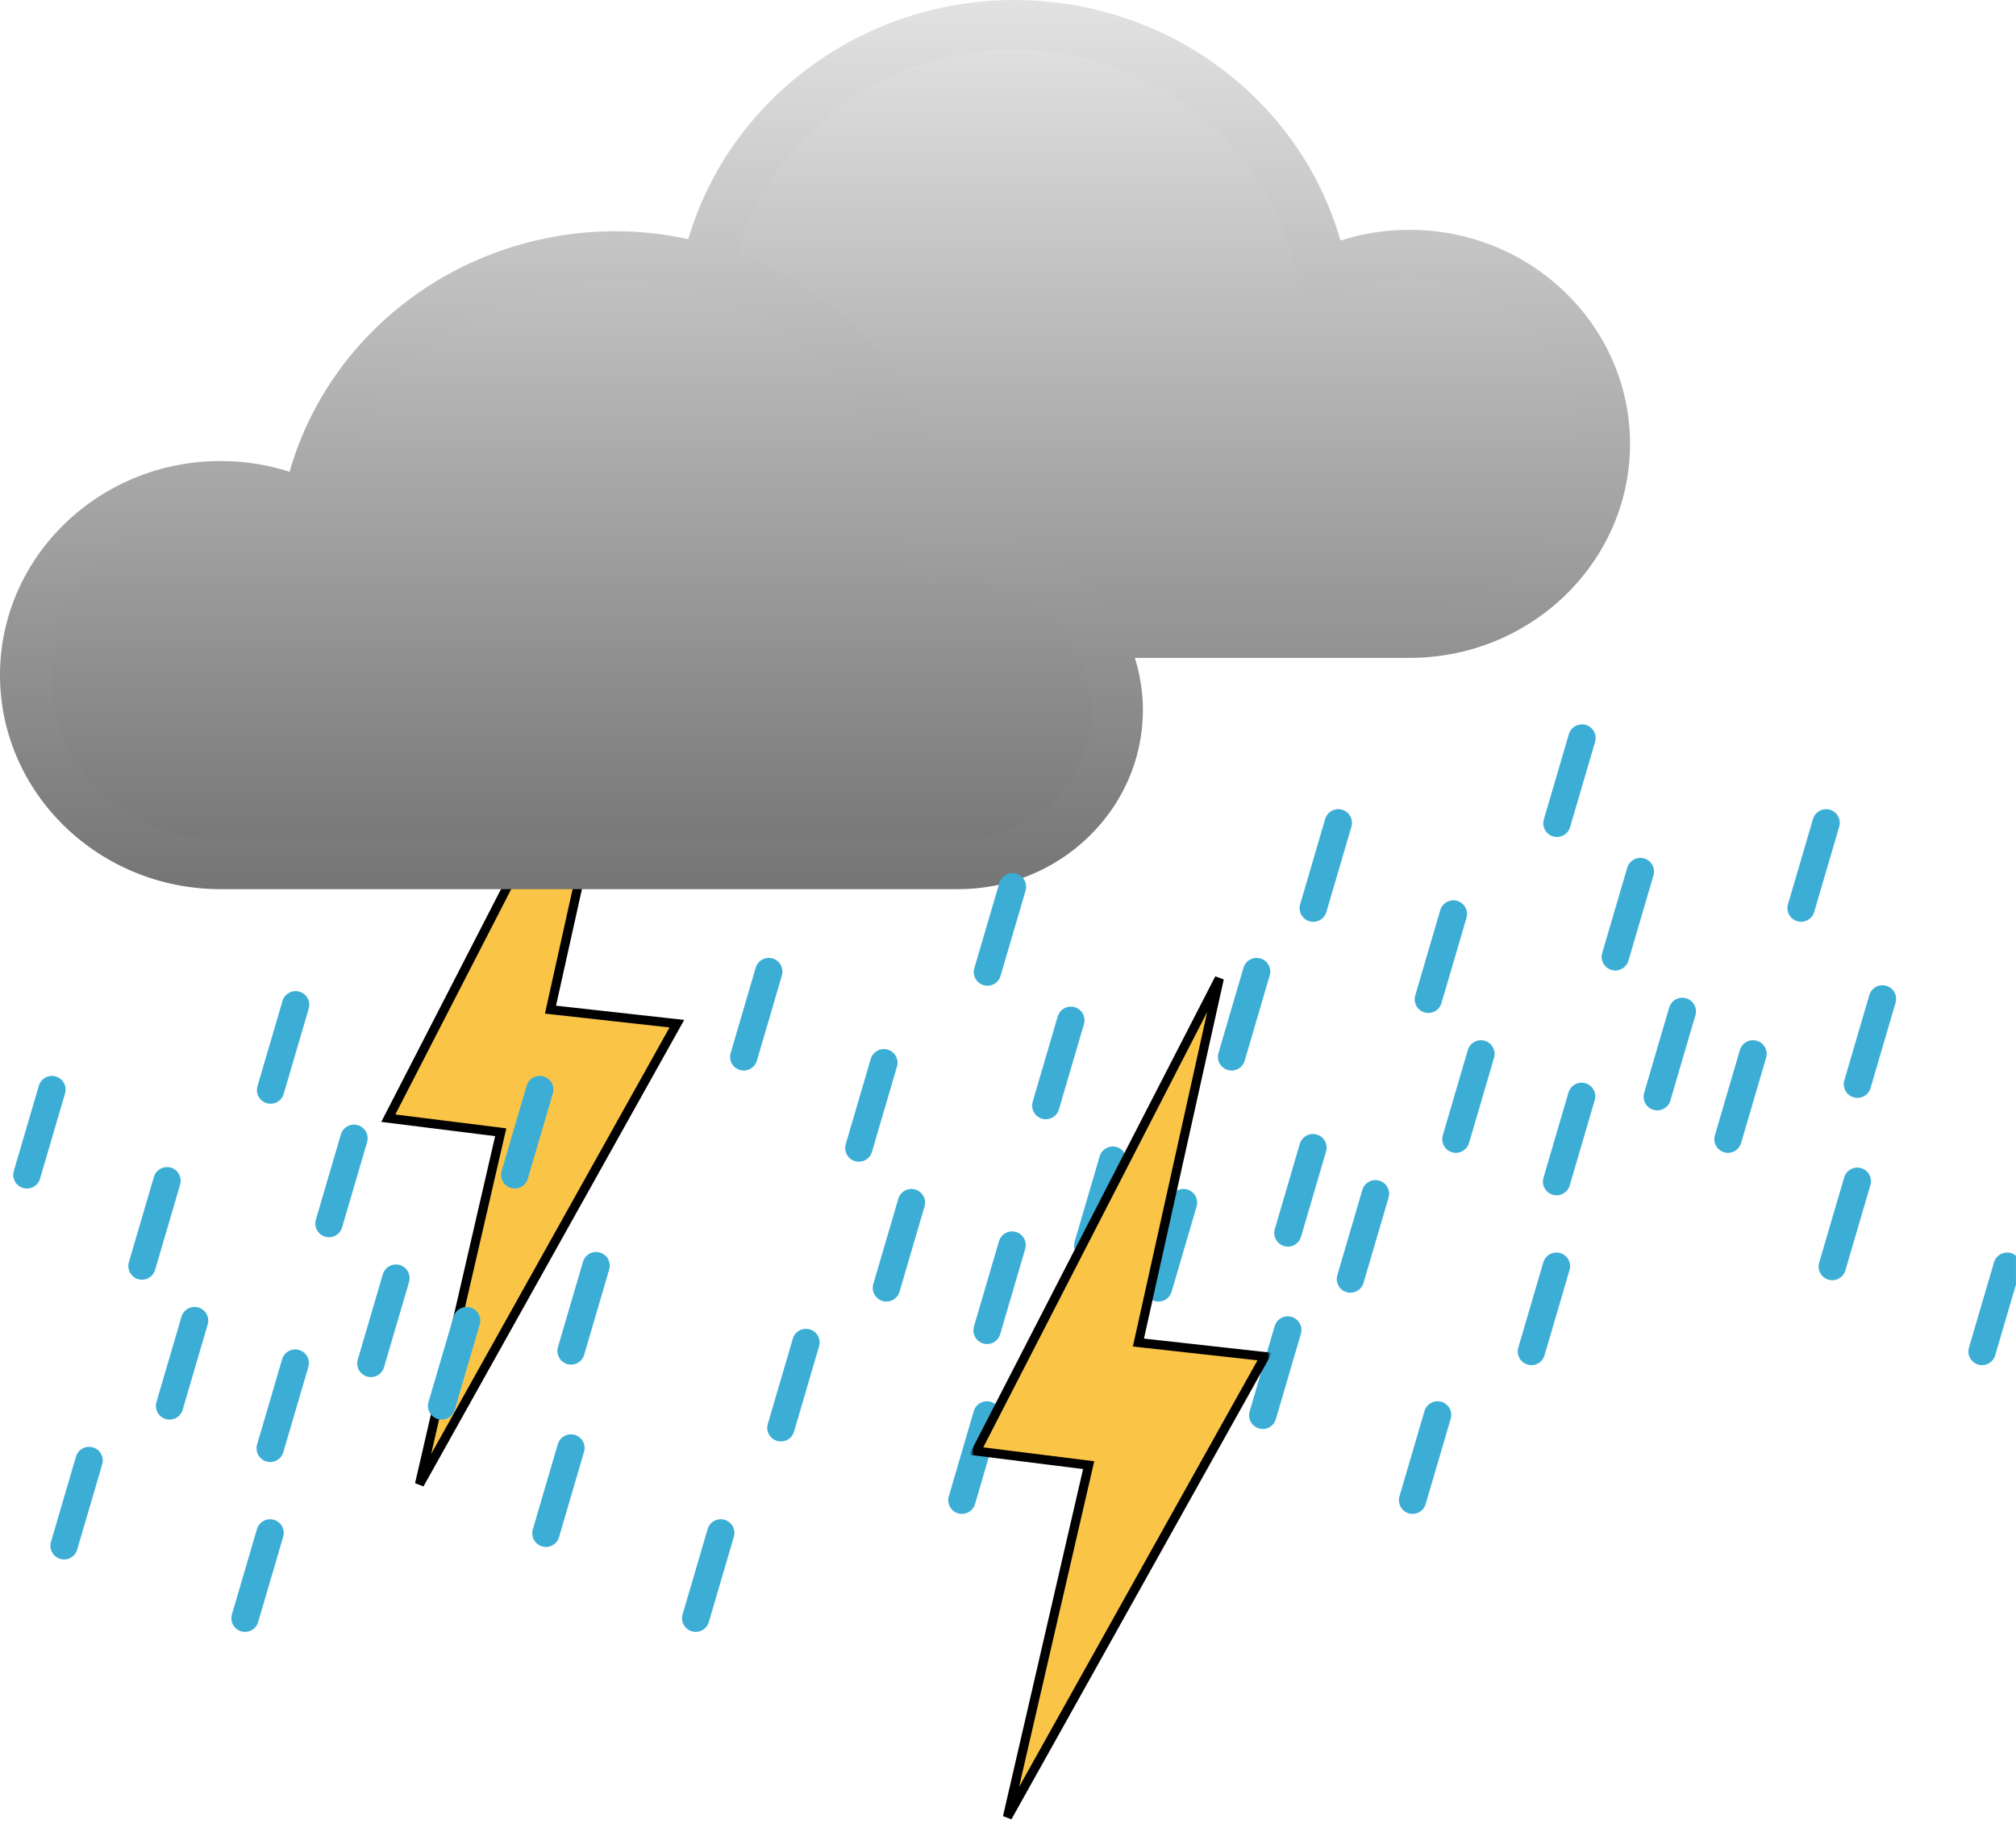 <svg width="885" height="806" viewBox="0 0 885 806" fill="none" xmlns="http://www.w3.org/2000/svg">
<g clip-path="url(#clip0_673_2052)">
<path d="M243.03 443.417L297.14 449.429L184.153 651.616L219.503 498.432L219.813 497.089L218.445 496.918L170.458 490.92L277.175 283.415L241.954 441.91L241.653 443.264L243.03 443.417Z" fill="#FAC546" stroke="black" stroke-width="4"/>
<path d="M182.987 139.216L145.843 192.792L130.822 213.479H124.54H110.065L48.886 226.21C38.326 241.416 16.331 272.465 12.835 275.012C9.339 277.558 11.378 301.534 12.835 313.204L37.142 359.884L64.727 368.106L94.77 380.571H300.7H436.44L465.937 360.68L491.336 315.856L485.874 277.134H617.517L668.314 263.076L706.282 202.87L687.705 145.316L631.994 109.245L583.104 116.671L565.078 77.152L504.446 20.394L459.109 11.642L386.732 20.394L333.748 68.4L314.629 109.245C309.531 111.721 298.516 116.671 295.238 116.671C291.961 116.671 264.012 111.721 250.447 109.245L182.987 139.216Z" fill="url(#paint0_linear_673_2052)"/>
<path d="M618.806 100.901C608.336 100.901 598.17 102.481 588.451 105.608C570.764 43.686 512.535 0 445.155 0C378.608 0 320.125 43.598 302.164 104.972C291.908 102.784 281.309 101.516 270.401 101.516C203.034 101.516 144.814 145.191 127.126 207.124C117.408 203.986 107.243 202.405 96.772 202.405C43.413 202.405 0 244.554 0 296.371C0 348.2 43.413 390.358 96.772 390.358H420.741C465.399 390.358 501.725 355.071 501.725 311.704C501.725 303.743 500.464 296.074 498.189 288.832H618.806C672.164 288.832 715.567 246.685 715.567 194.867C715.567 143.048 672.164 100.901 618.806 100.901ZM420.741 368.643H96.772C55.739 368.643 22.361 336.219 22.361 296.371C22.361 256.535 55.739 224.12 96.772 224.12C108.488 224.12 119.68 226.687 130.052 231.755C133.197 233.293 136.898 233.293 140.065 231.765C143.22 230.239 145.448 227.355 146.081 223.983C156.945 165.602 209.234 123.232 270.401 123.232C339.636 123.232 396.326 177.912 396.752 245.126C396.775 248.339 398.259 251.382 400.803 253.429C403.358 255.475 406.732 256.312 409.965 255.74C413.546 255.104 417.17 254.775 420.741 254.775C453.061 254.775 479.364 280.318 479.364 311.704C479.364 343.1 453.061 368.643 420.741 368.643ZM618.806 267.117H487.399C472.395 246.067 447.069 232.442 418.536 233.091C413.436 177.337 375.391 130.58 323.6 111.178C338.75 58.887 388.509 21.715 445.155 21.715C506.333 21.715 558.633 64.086 569.497 122.467C570.131 125.84 572.358 128.724 575.502 130.25C578.648 131.778 582.37 131.788 585.515 130.241C595.898 125.182 607.101 122.616 618.806 122.616C659.825 122.616 693.204 155.031 693.204 194.867C693.204 234.703 659.825 267.117 618.806 267.117Z" fill="url(#paint1_linear_673_2052)"/>
<path d="M433.473 426.767L444.459 389.318" stroke="#3CAED6" stroke-width="12" stroke-linecap="round"/>
<path d="M620.097 658.638L631.087 621.191" stroke="#3CAED6" stroke-width="12" stroke-linecap="round"/>
<path d="M508.553 565.43L519.539 527.981" stroke="#3CAED6" stroke-width="12" stroke-linecap="round"/>
<path d="M377.019 504.022L388.005 466.573" stroke="#3CAED6" stroke-width="12" stroke-linecap="round"/>
<path d="M540.646 463.994L551.633 426.546" stroke="#3CAED6" stroke-width="12" stroke-linecap="round"/>
<path d="M389.121 565.43L400.108 527.981" stroke="#3CAED6" stroke-width="12" stroke-linecap="round"/>
<path d="M342.814 626.839L353.801 589.39" stroke="#3CAED6" stroke-width="12" stroke-linecap="round"/>
<path d="M422.259 658.638L433.246 621.191" stroke="#3CAED6" stroke-width="12" stroke-linecap="round"/>
<path d="M477.513 546.787L488.499 509.339" stroke="#3CAED6" stroke-width="12" stroke-linecap="round"/>
<path d="M326.505 463.994L337.492 426.546" stroke="#3CAED6" stroke-width="12" stroke-linecap="round"/>
<path d="M459.099 485.377L470.085 447.929" stroke="#3CAED6" stroke-width="12" stroke-linecap="round"/>
<path d="M433.31 584.072L444.296 546.624" stroke="#3CAED6" stroke-width="12" stroke-linecap="round"/>
<path d="M554.331 621.356L565.318 583.907" stroke="#3CAED6" stroke-width="12" stroke-linecap="round"/>
<path d="M565.377 541.304L576.364 503.855" stroke="#3CAED6" stroke-width="12" stroke-linecap="round"/>
<path d="M683.483 361.465L694.466 324.017" stroke="#3CAED6" stroke-width="12" stroke-linecap="round"/>
<path d="M870.106 593.338L881.096 555.89" stroke="#3CAED6" stroke-width="12" stroke-linecap="round"/>
<path d="M758.561 500.129L769.55 462.681" stroke="#3CAED6" stroke-width="12" stroke-linecap="round"/>
<path d="M627.025 438.721L638.015 401.272" stroke="#3CAED6" stroke-width="12" stroke-linecap="round"/>
<path d="M790.657 398.693L801.64 361.245" stroke="#3CAED6" stroke-width="12" stroke-linecap="round"/>
<path d="M639.128 500.129L650.117 462.681" stroke="#3CAED6" stroke-width="12" stroke-linecap="round"/>
<path d="M592.824 561.537L603.811 524.089" stroke="#3CAED6" stroke-width="12" stroke-linecap="round"/>
<path d="M672.27 593.338L683.253 555.89" stroke="#3CAED6" stroke-width="12" stroke-linecap="round"/>
<path d="M727.521 481.485L738.51 444.037" stroke="#3CAED6" stroke-width="12" stroke-linecap="round"/>
<path d="M576.514 398.693L587.5 361.245" stroke="#3CAED6" stroke-width="12" stroke-linecap="round"/>
<path d="M709.105 420.076L720.095 382.628" stroke="#3CAED6" stroke-width="12" stroke-linecap="round"/>
<path d="M683.321 518.771L694.304 481.323" stroke="#3CAED6" stroke-width="12" stroke-linecap="round"/>
<path d="M804.34 556.055L815.329 518.606" stroke="#3CAED6" stroke-width="12" stroke-linecap="round"/>
<path d="M815.385 476.002L826.374 438.554" stroke="#3CAED6" stroke-width="12" stroke-linecap="round"/>
<path d="M118.784 478.572L129.771 441.123" stroke="#3CAED6" stroke-width="12" stroke-linecap="round"/>
<path d="M305.409 710.443L316.396 672.998" stroke="#3CAED6" stroke-width="12" stroke-linecap="round"/>
<path d="M193.864 617.236L204.851 579.787" stroke="#3CAED6" stroke-width="12" stroke-linecap="round"/>
<path d="M62.33 555.827L73.317 518.379" stroke="#3CAED6" stroke-width="12" stroke-linecap="round"/>
<path d="M225.959 515.8L236.946 478.353" stroke="#3CAED6" stroke-width="12" stroke-linecap="round"/>
<path d="M74.433 617.236L85.419 579.787" stroke="#3CAED6" stroke-width="12" stroke-linecap="round"/>
<path d="M28.126 678.645L39.113 641.199" stroke="#3CAED6" stroke-width="12" stroke-linecap="round"/>
<path d="M107.57 710.443L118.557 672.998" stroke="#3CAED6" stroke-width="12" stroke-linecap="round"/>
<path d="M162.824 598.593L173.81 561.146" stroke="#3CAED6" stroke-width="12" stroke-linecap="round"/>
<path d="M11.816 515.8L22.803 478.353" stroke="#3CAED6" stroke-width="12" stroke-linecap="round"/>
<path d="M144.411 537.184L155.398 499.735" stroke="#3CAED6" stroke-width="12" stroke-linecap="round"/>
<path d="M118.621 635.875L129.608 598.429" stroke="#3CAED6" stroke-width="12" stroke-linecap="round"/>
<path d="M239.644 673.159L250.63 635.714" stroke="#3CAED6" stroke-width="12" stroke-linecap="round"/>
<path d="M250.689 593.11L261.676 555.661" stroke="#3CAED6" stroke-width="12" stroke-linecap="round"/>
<mask id="mask0_673_2052" style="mask-type:luminance" maskUnits="userSpaceOnUse" x="426" y="420" width="132" height="386">
<path d="M557.235 420.414H426.633V806H557.235V420.414Z" fill="white"/>
</mask>
<g mask="url(#mask0_673_2052)">
<path d="M501.125 589.567L555.235 595.579L442.248 797.766L477.598 644.583L477.908 643.239L476.54 643.071L428.553 637.07L535.269 429.565L500.049 588.061L499.748 589.414L501.125 589.567Z" fill="#FAC546" stroke="black" stroke-width="4"/>
</g>
</g>
<defs>
<linearGradient id="paint0_linear_673_2052" x1="358.592" y1="11.642" x2="358.592" y2="380.571" gradientUnits="userSpaceOnUse">
<stop stop-color="#E2E2E2"/>
<stop offset="1" stop-color="#757575"/>
</linearGradient>
<linearGradient id="paint1_linear_673_2052" x1="357.784" y1="0" x2="357.784" y2="390.358" gradientUnits="userSpaceOnUse">
<stop stop-color="#E2E2E2"/>
<stop offset="1" stop-color="#757575"/>
</linearGradient>
<clipPath id="clip0_673_2052">
<rect width="884.983" height="806" fill="white"/>
</clipPath>
</defs>
</svg>
